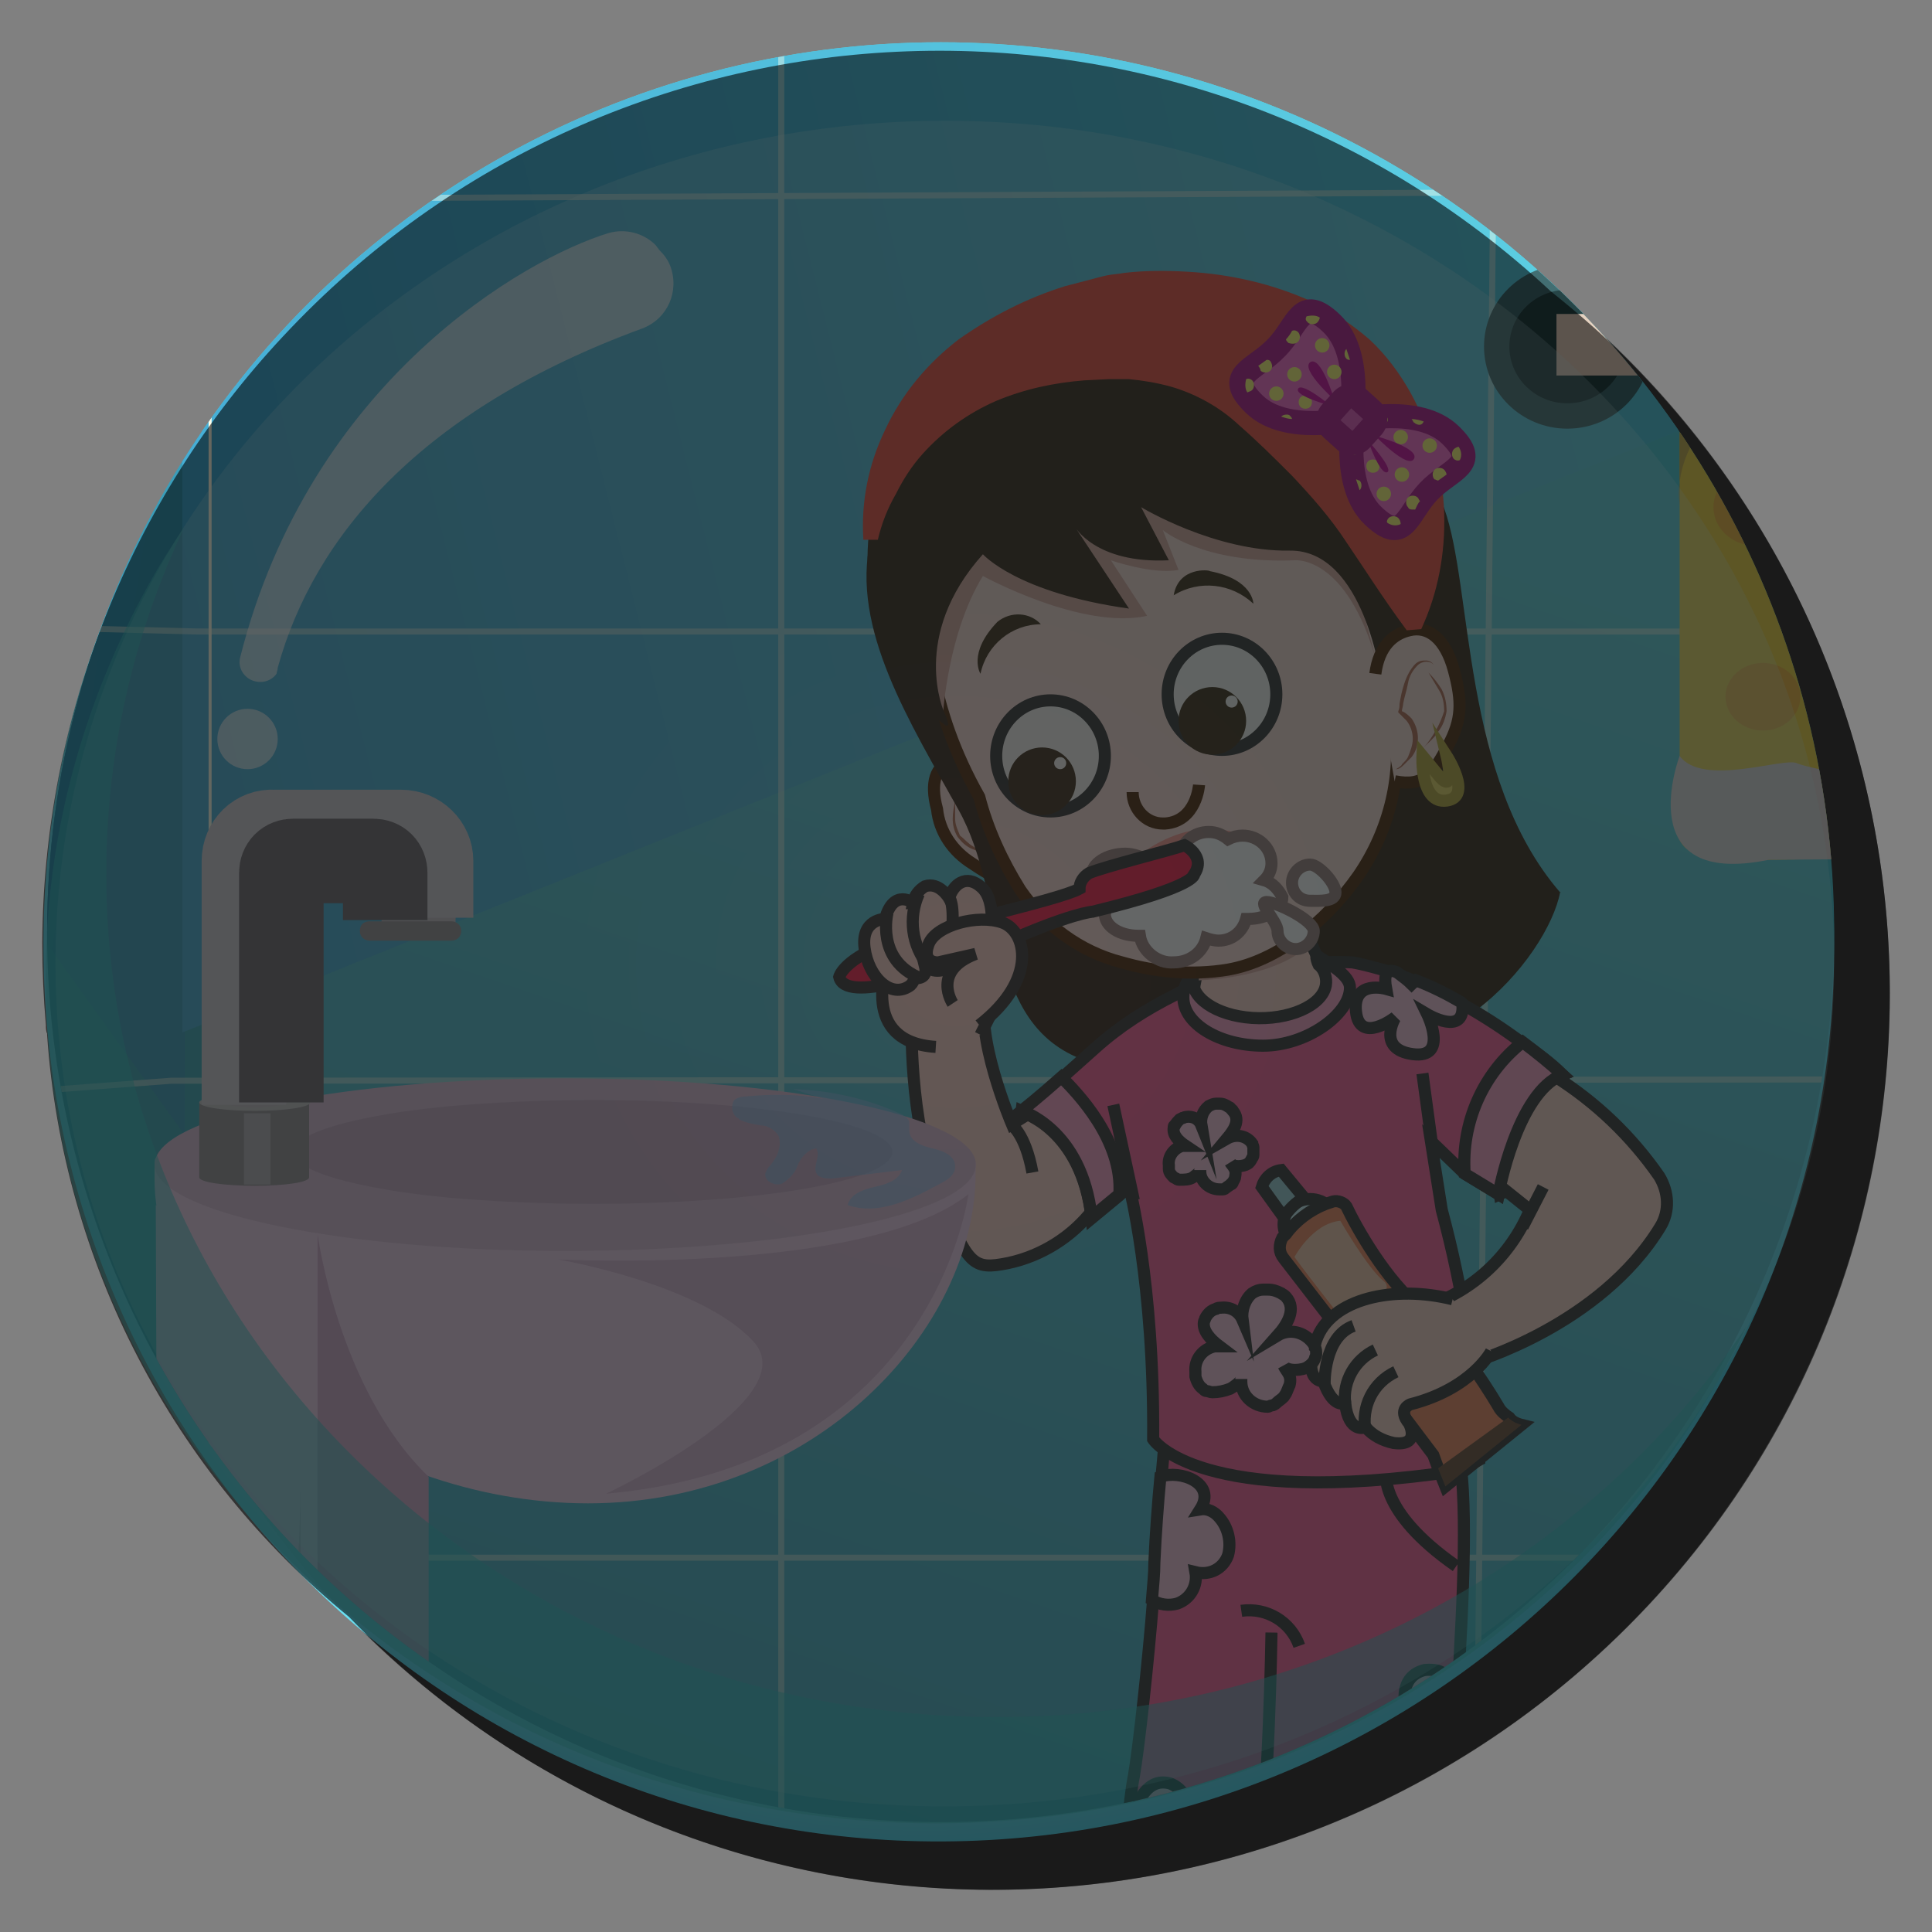<?xml version="1.0" encoding="utf-8"?>
<!-- Generator: Adobe Illustrator 25.2.3, SVG Export Plug-In . SVG Version: 6.00 Build 0)  -->
<svg version="1.1" id="Layer_1" xmlns="http://www.w3.org/2000/svg" xmlns:xlink="http://www.w3.org/1999/xlink" x="0px" y="0px"
	 viewBox="0 0 160 160" style="enable-background:new 0 0 160 160;" xml:space="preserve">
<rect x="0" y="0" width="160" height="160" fill="#808080" stroke="none"/>
<style type="text/css">
	.st0{opacity:0.5;enable-background:new    ;}
	.st1{opacity:0.91;fill:url(#SVGID_1_);enable-background:new    ;}
	.st2{clip-path:url(#SVGID_3_);}
	.st3{fill:url(#SVGID_4_);}
	.st4{fill:url(#SVGID_5_);}
	.st5{fill:url(#SVGID_6_);}
	.st6{fill:url(#SVGID_7_);}
	.st7{fill:none;stroke:#FEFFEB;stroke-width:0.25;stroke-miterlimit:10;}
	.st8{opacity:0.43;}
	.st9{fill:none;stroke:#FEFFEB;stroke-width:0.5;stroke-miterlimit:10;}
	.st10{fill:#426E72;}
	.st11{fill:#264547;}
	.st12{fill:#E5D2C1;}
	.st13{fill:#E8D75D;}
	.st14{fill:#DBDAD9;}
	.st15{fill:#C6B663;}
	.st16{opacity:0.15;fill:#EA3B48;enable-background:new    ;}
	.st17{fill:#383C54;}
	.st18{fill:#878686;}
	.st19{fill:url(#SVGID_8_);}
	.st20{fill:#D5DADB;}
	.st21{fill:#E9EAE5;}
	.st22{fill:none;}
	.st23{fill:#9B2454;stroke:#323232;stroke-miterlimit:10;}
	.st24{fill:#F9DAD2;stroke:#4C2606;stroke-miterlimit:10;}
	.st25{fill:#B26B51;}
	.st26{fill:#E7D760;stroke:#BAA73B;stroke-miterlimit:10;}
	.st27{fill:#F9D1C6;stroke:#323232;stroke-miterlimit:10;}
	.st28{fill:#F75E95;stroke:#323232;stroke-miterlimit:10;}
	.st29{fill:#F4C3D7;stroke:#323232;stroke-miterlimit:10;}
	.st30{fill:#342516;}
	.st31{fill:#951C27;}
	.st32{fill:#F4EAE9;stroke:#664138;stroke-miterlimit:10;}
	.st33{fill:#F5968E;}
	.st34{fill:#F4756E;}
	.st35{fill:#C7EEF2;stroke:#323232;stroke-miterlimit:10;}
	.st36{fill:#ED865D;stroke:#323232;stroke-miterlimit:10;}
	.st37{fill:#9ACED6;stroke:#323232;stroke-miterlimit:10;}
	.st38{fill:#F4C9AB;}
	.st39{fill:#6B4B36;}
	.st40{fill:none;stroke:#323232;stroke-miterlimit:10;}
	.st41{fill:#F79FC3;stroke:#323232;stroke-miterlimit:10;}
	.st42{fill:#D8A99E;}
	.st43{fill:#F9988F;}
	.st44{fill:#F9F6F2;stroke:#323232;stroke-miterlimit:10;}
	.st45{fill:#3D2D16;stroke:#3D2D16;stroke-miterlimit:10;}
	.st46{fill:#F9F6F2;}
	.st47{fill:#3D2D16;}
	.st48{fill:#FFFFFF;stroke:#99807C;stroke-miterlimit:10;}
	.st49{fill:#F71C46;stroke:#323232;stroke-miterlimit:10;}
	.st50{fill:#EF4B3B;}
	.st51{fill:#FE66CA;stroke:#AF1086;stroke-width:2;stroke-miterlimit:10;}
	.st52{fill:#FFFA71;}
	.st53{fill:#CC0098;}
	.st54{fill:#E852BB;stroke:#AF1086;stroke-width:2;stroke-miterlimit:10;}
	.st55{fill:#EFCEE8;}
	.st56{fill:#DBBDD5;}
	.st57{fill:#C9A9C3;}
	.st58{fill:#968F94;}
	.st59{fill:#C4C0C3;}
	.st60{fill:#C4BBC2;}
	.st61{fill:#D1A7C9;}
	.st62{opacity:0.58;fill:#8AC0ED;enable-background:new    ;}
	.st63{fill:#D8B4D1;}
	.st64{fill:#D6B6D0;}
	.st65{fill:#B5B0B4;}
	.st66{fill:none;stroke:#D3CBD1;stroke-width:7;stroke-miterlimit:10;}
	.st67{fill:none;stroke:#6D646B;stroke-width:7;stroke-miterlimit:10;}
	.st68{opacity:0.2;fill:url(#SVGID_9_);enable-background:new    ;}
	.st69{opacity:0.5;fill:#4ECECE;enable-background:new    ;}
	.st70{opacity:0.6;fill:#FDFFFF;enable-background:new    ;}
	.st71{opacity:0.6;}
</style>
<circle class="st0" cx="82.2" cy="82.2" r="74.3"/>
<g id="_01-2">
	
		<radialGradient id="SVGID_1_" cx="205.92" cy="158.75" r="71.45" gradientTransform="matrix(1.2 0 0 -1.2 -170.46 268.56)" gradientUnits="userSpaceOnUse">
		<stop  offset="0" style="stop-color:#FFFFFF"/>
		<stop  offset="0.61" style="stop-color:#D3F9FC"/>
		<stop  offset="0.93" style="stop-color:#48E5FF"/>
	</radialGradient>
	<path class="st1" d="M151.9,78c0.2,41-32.9,74.3-73.8,74.5c-41,0.2-74.3-32.9-74.5-73.8C3.3,37.7,36.4,4.3,77.4,4.2
		c0.1,0,0.2,0,0.3,0C118.6,4.1,151.8,37.1,151.9,78C151.9,78,151.9,78,151.9,78z"/>
	<g>
		<defs>
			<ellipse id="SVGID_2_" cx="77.9" cy="77.2" rx="74" ry="73.7"/>
		</defs>
		<clipPath id="SVGID_3_">
			<use xlink:href="#SVGID_2_"  style="overflow:visible;"/>
		</clipPath>
		<g class="st2">
			
				<linearGradient id="SVGID_4_" gradientUnits="userSpaceOnUse" x1="284.606" y1="353.041" x2="143.016" y2="-60.209" gradientTransform="matrix(1 0 0 -1 0 162)">
				<stop  offset="0" style="stop-color:#72EDED"/>
				<stop  offset="0.23" style="stop-color:#6FE9EA"/>
				<stop  offset="0.45" style="stop-color:#67DDE3"/>
				<stop  offset="0.68" style="stop-color:#58C9D6"/>
				<stop  offset="0.9" style="stop-color:#45ADC4"/>
				<stop  offset="0.99" style="stop-color:#3CA1BC"/>
			</linearGradient>
			<path class="st3" d="M16.2-66.4c0.4,81.8,0.8,163.7,1.1,245.5l365.4,2.3V-65.3L16.2-66.4z"/>
			
				<linearGradient id="SVGID_5_" gradientUnits="userSpaceOnUse" x1="-379.532" y1="240.977" x2="22.298" y2="52.697" gradientTransform="matrix(1 0 0 -1 0 162)">
				<stop  offset="0.38" style="stop-color:#41AFB5"/>
				<stop  offset="0.76" style="stop-color:#3EABB6"/>
				<stop  offset="0.99" style="stop-color:#39A5B7"/>
			</linearGradient>
			<path class="st4" d="M16.4-68.2l-161.7-54.2c-1,108.8-2.1,217.6-3.1,326.5l165.9-35.2L16.4-68.2z"/>
			
				<linearGradient id="SVGID_6_" gradientUnits="userSpaceOnUse" x1="-268.29" y1="209.787" x2="29.06" y2="162.597" gradientTransform="matrix(1 0 0 -1 0 162)">
				<stop  offset="0.13" style="stop-color:#41B5C4"/>
				<stop  offset="0.48" style="stop-color:#40B1C2"/>
				<stop  offset="0.81" style="stop-color:#3DA5BE"/>
				<stop  offset="0.99" style="stop-color:#3A9CBA"/>
			</linearGradient>
			<path class="st5" d="M-142.1-124.6L15.5-67.7L15.3,94L-142.1-124.6z"/>
			
				<linearGradient id="SVGID_7_" gradientUnits="userSpaceOnUse" x1="393.742" y1="248.071" x2="-2.961" y2="148.311" gradientTransform="matrix(1 0 0 -1 0 162)">
				<stop  offset="2.000000e-02" style="stop-color:#72EDED"/>
				<stop  offset="0.26" style="stop-color:#6FE9EC"/>
				<stop  offset="0.5" style="stop-color:#67DDE7"/>
				<stop  offset="0.74" style="stop-color:#59C9E0"/>
				<stop  offset="0.98" style="stop-color:#45ADD6"/>
				<stop  offset="0.99" style="stop-color:#45ADD6"/>
			</linearGradient>
			<polyline class="st6" points="398.5,-67.3 15.1,-67.2 15.1,85.5 394.9,-67.2 			"/>
			<line class="st7" x1="17.4" y1="-69.5" x2="17.4" y2="170.1"/>
			<g class="st8">
				<polyline class="st9" points="-143.8,0 12.3,16.5 432.6,14.4 				"/>
				<polyline class="st9" points="-144.1,48.2 16.4,52.3 413.4,52.3 				"/>
				<polyline class="st9" points="-142.7,95.3 -142.7,101.3 14.2,89.5 424.3,89.2 				"/>
				<polyline class="st9" points="-141.6,152.5 18.8,129 404.1,129 				"/>
				<polyline class="st9" points="64.7,-66.4 64.7,166.7 -66.2,221.3 				"/>
				<polyline class="st9" points="124.5,-66.4 122.1,168.6 41.6,229.2 				"/>
				<polyline class="st9" points="183.5,-66.4 182.5,169.6 143.1,250.1 				"/>
			</g>
			<ellipse class="st10" cx="129.8" cy="28.7" rx="6.9" ry="6.8"/>
			<ellipse class="st11" cx="129.8" cy="28.7" rx="4.8" ry="4.7"/>
			<rect x="128.9" y="26" class="st12" width="73.1" height="5.1"/>
			<path class="st13" d="M139.1,26.4v37.7c-0.6,6.3-1.2,7.3,8.2,7.1s36.7,0,36.7,0s6.4,3.3,6.3-7.2c-0.1-10.3-3.3-35-1.5-37.7
				c0.4-2.3,1.5,0,1.5,0l-1.1-2.3h-49.3C139.4,24.7,139.1,25.5,139.1,26.4z"/>
			<path class="st14" d="M139.1,62.6c0,0-4.2,11,7.4,8.6c11.6-0.1,36.9,0,36.9,0s8,3.2,6.9-8.7c-2.9,0-12.7,1.9-15.1,1.3
				s-12.9-1-15.2,0.2s-10.1-0.3-11.2-0.8S141,65.2,139.1,62.6z"/>
			<path class="st15" d="M159.2,24c0,0-21.4,7-20.1,17.8V26.4l0.8-2.3H159.2z"/>
			<ellipse class="st16" cx="145.4" cy="42" rx="3.5" ry="3.2"/>
			<ellipse class="st16" cx="158.1" cy="49.3" rx="3.1" ry="2.8"/>
			<ellipse class="st16" cx="157.3" cy="30.1" rx="3.1" ry="2.8"/>
			<ellipse class="st16" cx="146" cy="57.7" rx="3.1" ry="2.8"/>
			<polygon class="st17" points="4.2,-46.6 -17.6,-54.2 -17.6,4.1 5.8,8.3 6.5,-46 			"/>
			<polygon class="st18" points="3.3,-46.8 3.3,4.5 5.1,5.6 5.1,-44.2 			"/>
			
				<linearGradient id="SVGID_8_" gradientUnits="userSpaceOnUse" x1="-4.909" y1="176.91" x2="-7.359" y2="145.88" gradientTransform="matrix(1 0 0 -1 0 162)">
				<stop  offset="0" style="stop-color:#AECCD3"/>
				<stop  offset="0.44" style="stop-color:#D0DDDD"/>
			</linearGradient>
			<polygon class="st19" points="-3.3,-7.8 3.3,5.9 -15.1,1.7 -15.1,-10.6 -3.3,-8.2 			"/>
			<polygon class="st20" points="3.3,5.9 1.9,6.4 -15.1,2.7 -15.1,1.7 			"/>
			<path class="st21" d="M-19.4-59.2V6.6l27.7,4.2v-59.3L-19.4-59.2z M4.9,4.7l-20-3.1v-54.1l20,7.3V4.7z"/>
			<polygon class="st22" points="11.2,10.8 6,10.8 -22.1,6.4 -19.4,6.5 -16.7,6.6 			"/>
			<path class="st23" d="M90.4,100.8c0.1-1.8-0.4-3.7-1.5-5.2c-1.1-1.6-2.5-2.8-4.3-3.6C84,96.7,90.4,100.8,90.4,100.8"/>
			<path class="st24" d="M82.4,65c-1-1.1-2.3-2.2-3.6-1.9S77,64.8,77.6,67c0.2,1.9,1.3,3.5,2.9,4.5c1.8,1.2,2.7,1.8,4.3,0.5
				C84.8,69.5,82.9,65.7,82.4,65z"/>
			<path class="st25" d="M84.2,71.2c-0.2,0.1-0.4,0.1-0.7,0c-0.2-0.1-0.4-0.1-0.7-0.2c-0.4-0.2-0.8-0.6-1-1
				c-0.2-0.4-0.3-0.9-0.2-1.4c0-0.3,0.1-0.5,0.3-0.7l-0.3-0.4c-0.3-0.4-0.7-0.7-1-1.1c-0.3-0.4-0.7-0.6-1.1-0.8
				c-0.2-0.1-0.4,0-0.6,0.1c-0.2,0.1-0.3,0.3-0.3,0.6c0-0.3,0.1-0.5,0.3-0.7c0.2-0.2,0.5-0.2,0.7-0.2c0.5,0.2,0.9,0.4,1.3,0.8
				c0.4,0.3,0.7,0.7,1,1.1c0.1,0.1,0.2,0.3,0.3,0.4v0.1c0,0.1-0.1,0.1-0.1,0.2c-0.1,0.2-0.2,0.4-0.2,0.7c0,0.4,0,0.9,0.3,1.3
				c0.2,0.4,0.5,0.7,0.9,0.9c0.2,0.1,0.4,0.2,0.6,0.3C83.8,71.2,84,71.3,84.2,71.2z M80.6,70.1c0.4,0.3,0.9,0.5,1.3,0.7
				c-0.5-0.1-0.9-0.3-1.4-0.5c-0.5-0.2-0.9-0.6-1.2-1c-0.3-0.5-0.4-1-0.4-1.5c0-0.5,0.1-1,0.2-1.5c0,0.5,0,1,0,1.5
				c0,0.5,0.2,0.9,0.4,1.4C79.9,69.5,80.2,69.9,80.6,70.1z"/>
			<path class="st26" d="M84.1,71.1c0,0,1.8,2.9,0.1,3.6s-1.5-2.8-1.5-2.8s0.8,2.8,1.1,1L84.1,71.1z"/>
			<path class="st27" d="M75.5,84.1c0,0-0.3,8.7,2.2,14.7s2.8,6.4,5.8,5.8c2.8-0.6,5.3-2.2,7-4.4c0,0-1.5-7.1-5.1-8.1l-1.6,1
				c0,0-3.2-7.5-2.1-11C81.6,82.1,75.9,80.9,75.5,84.1z"/>
			<path class="st27" d="M83.7,93.1c0,0,1.2,0.7,1.8,4"/>
			<path class="st23" d="M129.2,88.9c-1.9,1-3.4,2.6-4.3,4.5c-0.7,1.7-1,3.6-0.7,5.5c4.3-2,5.3-9.9,5.3-9.9"/>
			<path class="st28" d="M120.1,149.5c-0.2,2.5-0.2,5.1,0.1,7.6c0.9,6.4-2.3,8.6-2.3,8.6c0.6,3.3-1,1.5-1.8,3.5s-3.9,1.4-3.9,1.4
				c-2.5,0.6-5.1,0.5-7.6-0.1c-3,0.5-6,0.2-8.8-1c-0.7-0.2-0.2-2.2-0.2-2.2l-0.3-0.4c-2.4-3.3,0-1.4-1.3-5.7
				c-0.1-0.2-0.1-0.4-0.2-0.6c-0.6-3-0.7-6-0.4-9.1l0,0c0.1-1.8,0.3-3.4,0.5-4.4c0.4-2.3,1.2-9.5,1.6-14.7c0.1-1.2,0.2-2.2,0.2-3.1
				c0.1-2.3,0.3-5,0.5-7.1s0.3-3.6,0.3-3.6s22.4-6.4,24.2,1.1c0.9,4,0.5,12.5,0,20.6C120.4,143.5,120.2,146.7,120.1,149.5
				L120.1,149.5z"/>
			<path class="st29" d="M120.6,140.3c-0.2,3.2-0.4,6.4-0.5,9.1l0,0c0,0.1-0.1,0.2-0.1,0.2c-0.3,0.7-1,1.2-1.8,1.2
				c-0.9,0-1.6-0.6-1.8-1.4c-0.2-0.8,0-1.7,0.5-2.4c-1,0.7-2.3,0.7-3.3-0.1c-0.7-0.9-0.7-2.3,0.2-3.1c0.9-0.8,2.1-1.1,3.2-0.9
				c-1-1.7-1.1-4.1,1-4.6C120.5,138.1,119.7,139.8,120.6,140.3z"/>
			<path class="st29" d="M101.2,154.8c-0.6,1-1.6,1.5-2.7,1.5c1.1,0.5,1.6,1.8,1.1,3c-0.5,1.1-1.8,1.6-3,1.1c-0.5-0.2-1-0.7-1.2-1.2
				c-0.2,0.8-0.8,1.4-1.7,1.4c-0.6-3-0.7-6-0.4-9.1l0,0c0.7-1.6,1.4-4.4,3.6-3.8c0.8,0.3,1.4,1,1.4,1.9c0,0.8-0.2,1.7-0.5,2.5
				c0.7-0.9,2-1,2.9-0.3C101.6,152.6,101.7,153.8,101.2,154.8z"/>
			<path class="st29" d="M101.7,128.8c-0.4,1.1-1.5,1.7-2.7,1.4c0.2,1.1-0.4,2.2-1.5,2.6c-0.7,0.2-1.5,0.1-2.1-0.3
				c0.1-1.2,0.2-2.2,0.2-3.1c0.1-2.3,0.3-5,0.5-7.1l0,0c1.6-0.6,4.7,0.5,3.3,2.7c0.6-0.1,1.2,0.2,1.6,0.7
				C101.7,126.5,102,127.7,101.7,128.8z"/>
			<path class="st28" d="M105.3,135.2c0,0-0.2,13.8-1.2,20.4c-0.3,1.8-0.3,3.7,0.1,5.5c0.7,3.3,2.7,3.4,1,4.5s1.1,1.4,0.6,2.8
				c0,0-1.6,0.8-1.2,2.2"/>
			<path class="st28" d="M102.8,133.4c2.1-0.3,4.1,0.9,4.8,2.9"/>
			<path class="st28" d="M114.8,121.8c0,0-0.8,3.3,5.8,7.9"/>
			<path class="st30" d="M108.3,34.5c0,0,8,1.8,8.1,2.1c0.5,1.8-0.1-3.4,3.2,5.5c2.4,6.6,1.4,22.3,9.6,31.8c0.1,0.1,0-0.1,0,0
				c-1,5.3-10.3,16.9-22.2,11.9c0,0-8.9,5-17.2,2s-6.4-13.5-10.4-20.7S70.4,52,72.1,44.7S101.3,21.8,108.3,34.5z"/>
			<path class="st28" d="M129.4,89c-3.8,1.5-5.3,9.9-5.3,9.9l-2.8-1.7l-2.8-2.7l0.9,5.7c1.8,6.7,2.9,13.7,3.1,20.7l-1.7,0.9
				c-21.6,3.2-25.3-2.6-25.3-2.6c0.1-13-2-21-2-21L92.7,99l-2.3,1.9c-0.8-7.4-5.8-8.8-5.8-8.8s1.5-1.2,3.3-2.8
				c0.9-0.8,1.8-1.6,2.8-2.5c2-1.8,4.2-3.2,6.6-4.4c5.8-3.2,14.7-2.7,14.7-2.7c1.1,0.2,2.1,0.5,3.2,0.8l0.6,0.2l0,0
				c0.5,0.2,1,0.4,1.5,0.6c1.3,0.5,2.5,1.1,3.7,1.8c1.8,1,3.5,2.1,5.1,3.3C127.3,87.2,128.4,88,129.4,89z"/>
			<path class="st31" d="M90.1,72.4c0.3,1.3,3,3,5.2,3.8c1.5,0.6,3.1,0.8,4.7,0.6c2.9-0.3,4.9-2.7,5.9-4.6c0.4-0.6,0.5-1.4,0.4-2.1
				c-0.2-1.2-1.6-1.9-3.1-2.1s-2.7-0.1-5.7,0.6c-2.2,0.5-4.3,1.2-6.3,2.2C90.4,71.2,90,71.6,90,72C90,72.1,90,72.2,90.1,72.4z"/>
			<path class="st32" d="M90.7,71.1c6.2,3.2,14.7-1.9,13.3-3.1c-2.2-0.2-4.4-0.1-6.5,0.5C95.2,69.1,92.9,70,90.7,71.1z"/>
			<path class="st33" d="M90.1,72.2c0.4-0.4,1.8-1.3,7.1-2.6c7.3-1.8,9.1,0.3,9.1,0.3c-0.3-2.4-4.9-3-10.9-1.6
				c-3.7,0.9-5.4,2.4-5.4,3.5C90,72,90,72.1,90.1,72.2z"/>
			<path class="st33" d="M90.1,72.4c1.2,2.5,5,5.3,9.5,4.8c2.9-0.3,7.2-4.5,6.7-7.3c-0.7,2.2-2.4,5.6-6,6.3
				C95.4,77.3,92.6,74.5,90.1,72.4z"/>
			<path class="st34" d="M104,73c-1.5-0.5-3.1-0.2-4.4,0.7c0,0-3.3-0.3-4,1.7C95.6,75.4,100.9,76.5,104,73z"/>
			<ellipse class="st35" cx="108.5" cy="101.4" rx="2.2" ry="2.1"/>
			<path class="st36" d="M126,118l-6.3,5.1l-0.6-1.5l-0.4-1.1l-8-10.6l-4.4-5.7c-0.4-0.5-0.4-1.1-0.1-1.7c0.1-0.1,0.2-0.2,0.3-0.3
				c0.8-1.1,2-2,3.3-2.5l0.6-0.2c0.4-0.1,0.9,0.1,1.1,0.4c0.8,1.7,3.3,6.2,6.2,8.5c2.5,2,5.1,5.9,6.4,8.1c0.2,0.4,0.6,0.7,0.9,0.9
				C125.2,117.7,125.6,117.9,126,118z"/>
			<path class="st37" d="M106.3,100.8l-1.8-2.5c0.2-0.7,0.8-1.3,1.6-1.4l1.9,2.3C107.3,99.6,106.8,100.1,106.3,100.8"/>
			<path class="st38" d="M107.2,104.1c0,0,1.5-2.8,3.8-3c0,0,2.3,4,3.6,5s-3,3.7-3,3.7S108.5,105.9,107.2,104.1z"/>
			<path class="st39" d="M126,118l-6.3,5.1l-0.6-1.5l5.8-4.2C125.2,117.7,125.6,117.9,126,118z"/>
			<path class="st27" d="M122,112.8c0,0,10.5-3,15.5-11.2c0.8-1.3,0.7-2.9-0.1-4.2c-2.3-3.3-5.2-6.1-8.7-8.3c0,0-3.9,1.2-4.5,9.1
				l2.5,2c-1.6,3.8-4.7,6.7-8.6,8"/>
			<path class="st27" d="M123.5,111.9c0,0-1.6,3.1-6.7,4.4c0,0-1.1,0.4-0.1,1.6c0,0,1,1.9-1.3,1.6c-0.9-0.2-1.7-0.6-2.3-1.3
				c0,0-1.4,0.6-1.7-2c0,0-1,0.5-1.8-1.8c0,0-1.8,0.1-0.6-3.4s6.5-4.6,11.3-3.4"/>
			<path class="st27" d="M113.1,118.6c-0.4-2.1,0.6-4.1,2.5-5"/>
			<path class="st27" d="M111.4,116.2c-0.2-1.8,0.8-3.6,2.5-4.4"/>
			<path class="st27" d="M109.7,114.6c0,0-0.1-3.9,2.4-4.8"/>
			<line class="st40" x1="126.1" y1="101.6" x2="127.8" y2="98.3"/>
			<path class="st41" d="M129.4,89c-3.8,1.5-5.3,9.9-5.3,9.9l-2.8-1.7c-0.3-4.2,1.5-8.3,4.8-10.9C127.3,87.2,128.4,88.1,129.4,89z"
				/>
			<path class="st41" d="M92.7,98.9l-2.3,1.9c-0.8-7.3-5.8-8.8-5.8-8.8s1.5-1.2,3.3-2.8C89.2,90.5,93,94.4,92.7,98.9z"/>
			<line class="st40" x1="93.9" y1="99.4" x2="92.2" y2="91.5"/>
			<line class="st40" x1="118.6" y1="94.8" x2="117.8" y2="88.9"/>
			<path class="st27" d="M106.2,85.2c-5.9,1.8-7.4-1.2-7.4-1.2c0-0.9,0-1.9,0.2-2.8c0.3-1.8,0.8-3.6,1.6-5.2c-0.6-7.5,9.4-7.7,8-4.1
				c-0.8,2-0.8,4.2,0,6.2c0.2,0.6,0.5,1.2,0.9,1.7C113,85.9,106.2,85.2,106.2,85.2z"/>
			<path class="st42" d="M108.6,71.9c-0.8,2-0.8,4.2,0,6.2c-2.5,2.5-7.2,3-9.5,3.1c0.3-1.8,0.8-3.6,1.6-5.2
				C100.1,68.5,110.1,68.3,108.6,71.9z"/>
			<path class="st41" d="M111.8,81.8c0,2.2-3.6,4.8-7.2,4.8s-6.6-1.8-6.6-4c0-0.8,0.3-1.5,0.9-2c0,0.1-0.1,0.2-0.1,0.3
				c-0.3,1.7,1.9,3.2,4.9,3.4s5.8-1,6.1-2.7c0.1-0.6-0.1-1.3-0.6-1.7c-0.1-0.2-0.2-0.5-0.2-0.8C110.2,79.9,111.8,80.8,111.8,81.8z"
				/>
			<path class="st24" d="M79.1,39.6c0,0-6.3,11.7,2,26.4c0.7,2.7,1.9,5.3,3.4,7.7c2,2.9,4.9,5.1,8.4,6c2.8,0.8,5.8,1.1,8.8,0.6
				c4-0.7,8-3.8,10.8-7.8c2.6-3.8,3.7-8.4,3-13c-0.9-6.3-4-21.1-13-25C89.3,28.8,79.1,39.6,79.1,39.6z"/>
			<path class="st43" d="M93.3,71.7c0,0,5.8-5.9,11.7-1.3c0,0-2-1.3-6.9-0.4C90.6,71.4,93.3,71.7,93.3,71.7z"/>
			<path class="st42" d="M78.1,59.1c0,0,0.4-6.7,3.3-11.4c0,0,8.2,4.5,13.6,3.3l-3-4.6c0,0,3.4,1.2,5.6,0.8l-1.3-3.3
				c0,0,3.3,2.8,10.9,2.5c0,0,4.3-0.5,6.8,8.4l-2.9-11l-13-6l-13.8,0.8L79.6,43l-3.7,10.5l2.1,5.9"/>
			<ellipse class="st44" cx="101.2" cy="57.5" rx="4.5" ry="4.6"/>
			<ellipse class="st45" cx="100.4" cy="59.7" rx="2.3" ry="2.3"/>
			<ellipse class="st46" cx="102" cy="58.1" rx="0.5" ry="0.5"/>
			<ellipse class="st44" cx="87" cy="62.6" rx="4.5" ry="4.6"/>
			<ellipse class="st45" cx="86.3" cy="64.7" rx="2.3" ry="2.3"/>
			<ellipse class="st46" cx="87.8" cy="63.2" rx="0.5" ry="0.5"/>
			<path class="st47" d="M97.2,49.3c2.1-1.3,4.8-1,6.6,0.7c0,0,0-2-3.6-2.7C100.2,47.2,97.6,46.9,97.2,49.3z"/>
			<path class="st47" d="M86.2,51.7c-2.4,0-4.5,1.7-5,4.1c0,0-1.1-1.7,1.4-4.3C83.7,50.6,85.3,50.7,86.2,51.7z"/>
			<path class="st24" d="M93.8,65.6c0,1.4,1.1,2.6,2.5,2.6c0.1,0,0.1,0,0.2,0c2.6-0.2,2.8-3.2,2.8-3.2"/>
			<path class="st48" d="M104.7,72.9c0.4-0.4,0.6-0.9,0.6-1.4c0-1.3-1.1-2.3-2.4-2.3c0,0,0,0,0,0c-0.4,0-0.8,0.1-1.2,0.3
				c-0.5-0.4-1-0.6-1.6-0.6c-1.2,0-2.2,0.8-2.4,2h-0.4c-0.7,0-1.4,0.2-2,0.5c-0.6-0.4-1.4-0.7-2.1-0.7c-1.5,0-2.8,0.8-2.8,1.8
				s1,1.6,2.3,1.7c-0.7,0.2-1.1,0.8-1.2,1.5c0,1,1.2,1.8,2.8,1.8h0.1c0.2,1.3,1.5,2.3,2.8,2.2c1.3,0,2.4-0.8,2.7-2
				c0.3,0.1,0.7,0.2,1,0.2c1.1,0,2-0.7,2.3-1.8h0.2c1.5,0,2.8-0.8,2.8-1.8C105.9,73.7,105.4,73.1,104.7,72.9z"/>
			<path class="st49" d="M69.5,80.9c0,0,0.3-1.3,3.5-2.6s14.6-3.7,16.4-4.7c0-0.5,0.3-1,0.8-1.3c1.5-0.6,6.4-1.8,7.9-2.3
				c0,0,1.8,0.9,0.8,2.4c0,0,0.3,1-8.4,3.1c0,0-1.8,0.1-7.6,2.7S70,83.1,69.5,80.9z"/>
			<path class="st27" d="M77.5,86.7c-6.4-0.4-4-6.9-4-6.9c1.8-3.6,8-2,8-2l1.2,4.9l-1.5,3"/>
			<path class="st27" d="M73.3,76.1c0,0-2,0-1.7,2.4s2.2,4.3,3.8,3.1c0.2-0.2,0.3-0.4,0.3-0.6c0,0,1.2,0.2,0.9-1
				c0.7,0.6,1.7,0.5,2.3-0.2c0.2-0.2,0.3-0.5,0.4-0.8l2.7-1.3c0,0,0.6-3-0.7-4.2s-2.4-0.2-2.7,0.9c0,0-0.8-1.4-2-1
				c-0.5,0.3-0.9,0.8-1,1.4C75.7,74.8,74,73.5,73.3,76.1z"/>
			<path class="st27" d="M73.5,75.6c0,0-1,3.9,2.7,5.4"/>
			<path class="st27" d="M76.1,74c-0.9,2-0.6,4.3,0.8,6"/>
			<path class="st27" d="M78.6,74.3c0,0,0.5,0.5,0.2,3.2"/>
			<path class="st27" d="M81.1,84.9c4.9-3.8,3.9-7.8,1.9-8.5s-5.5,0.2-6.1,1.8s0.8,1.5,0.8,1.5l3.1-0.7c-3.7,1.4-1.9,4.1-1.9,4.1"/>
			<path class="st48" d="M108.8,77.1c0,0.8-0.7,1.5-1.5,1.5s-1.5-0.7-1.5-1.5c0-0.8-1.7-2.4-0.9-2.4S108.8,76.2,108.8,77.1z"/>
			<path class="st48" d="M110.6,73.9c0,0.8-1.3,0.7-2.1,0.7c-0.9,0-1.5-0.7-1.5-1.5s0.7-1.5,1.5-1.5
				C109.2,71.6,110.6,73.1,110.6,73.9z"/>
			<path class="st30" d="M81.4,45.9c0,0,2.8,3.2,12.1,4.5l-4.5-6.8c0,0,1.7,3.1,7.8,2.8L94.5,42c0,0,6.1,3.7,12.3,3.6
				s7.6,10.8,7.6,10.8c1,1.6,2.9,2.3,4.7,1.7c3.2-0.9,2.8-25.8-13.4-32.2s-30.3,4.4-33.1,14.8c0,0-3.8,12,5.6,19.3c0.7,0.5,0-1,0-1
				S75.3,52.7,81.4,45.9z"/>
			<path class="st24" d="M113.9,55.8c0.3-2.3,1.5-3.3,2.8-3.6c1.6-0.4,3,0.7,3.7,3.3s0.7,4.1-0.5,6.3s-1.9,3.4-4.4,2.9"/>
			<path class="st25" d="M115.6,63.7c0.3,0,0.5-0.2,0.7-0.4c0.2-0.2,0.4-0.4,0.6-0.6c0.7-0.9,0.7-2.2,0-3.2
				c-0.2-0.2-0.5-0.5-0.8-0.6c0-0.2,0.1-0.4,0.1-0.6c0.1-0.6,0.3-1.1,0.4-1.7c0.1-0.6,0.4-1.1,0.8-1.5c0.2-0.2,0.5-0.3,0.7-0.3
				c0.3,0,0.6,0.1,0.7,0.4c-0.1-0.3-0.4-0.5-0.7-0.5c-0.3,0-0.6,0-0.9,0.3c-0.4,0.4-0.7,1-0.9,1.6c-0.2,0.6-0.3,1.1-0.4,1.7
				c0,0.2,0,0.4-0.1,0.6v0.1l0.1,0.1c0.2,0.2,0.4,0.4,0.6,0.6c0.3,0.4,0.5,0.9,0.5,1.5c0,0.5-0.2,1-0.4,1.5
				c-0.1,0.2-0.3,0.4-0.5,0.6C116.1,63.4,115.8,63.6,115.6,63.7z M118.9,60.5c-0.3,0.5-0.6,1-1,1.4c0.4-0.4,0.9-0.8,1.2-1.3
				c0.4-0.5,0.6-1.1,0.7-1.7c0-0.6-0.1-1.2-0.4-1.8c-0.3-0.5-0.7-1-1.1-1.4c0.3,0.5,0.6,1,0.9,1.5c0.3,0.5,0.4,1.1,0.4,1.7
				C119.4,59.5,119.2,60,118.9,60.5z"/>
			<path class="st26" d="M117.8,62.6c0,0-0.2,4,2,3.7s0-3.7,0-3.7s0.8,3.3-0.6,1.7L117.8,62.6z"/>
			<path class="st50" d="M71.5,44.7c-0.2-3.1,0.4-6.2,1.8-9.1c1.4-3,3.5-5.5,6.1-7.5c2.7-1.9,5.6-3.4,8.8-4.4l2.3-0.6
				c0.4-0.1,0.7-0.2,1.2-0.3s0.9-0.1,1.4-0.2c1.7-0.2,3.4-0.2,5.2-0.1c3.6,0.2,7.1,1,10.4,2.5c1.7,0.8,3.3,1.9,4.7,3.1
				c1.4,1.3,2.5,2.8,3.4,4.4c1.7,3.1,2.7,6.5,2.8,10c0.1,3.3-0.5,6.6-1.9,9.6l-1.2,0.1c-2-2.7-3.5-5.1-5-7.3c-1.3-2-2.9-3.8-4.5-5.5
				c-1.5-1.5-2.8-2.8-4.4-4.2c-1.6-1.5-3.6-2.6-5.7-3.2c-1.1-0.3-2.3-0.5-3.4-0.6c-0.3,0-0.6,0-0.8,0s-0.6,0-0.9,0l-2,0.1
				c-2.5,0.2-4.9,0.7-7.3,1.7c-2.3,1-4.4,2.5-6.1,4.4c-0.9,1-1.6,2.1-2.2,3.3c-0.7,1.2-1.2,2.5-1.5,3.8L71.5,44.7z"/>
			<path class="st51" d="M118.3,40.7c-1.8,1.9-2,4.5-4.6,2s-1.6-7.9-1.6-7.9s5.4-1.3,8,1.2S120.1,38.8,118.3,40.7z"/>
			<path class="st51" d="M105.7,28.8c-1.8,1.9-4.4,2.2-1.8,4.7s8,1.2,8,1.2s1-5.4-1.6-7.9S107.5,27,105.7,28.8z"/>
			<circle class="st52" cx="109.5" cy="28.6" r="0.6"/>
			<circle class="st52" cx="110.5" cy="30.8" r="0.6"/>
			<circle class="st52" cx="107.2" cy="31" r="0.6"/>
			<path class="st52" d="M108.5,33.7c-0.2,0.2-0.6,0.2-0.8,0c-0.2-0.2-0.2-0.6,0-0.8c0.2-0.2,0.6-0.2,0.8,0
				C108.7,33.1,108.7,33.5,108.5,33.7C108.5,33.7,108.5,33.7,108.5,33.7z"/>
			<circle class="st52" cx="105.7" cy="32.6" r="0.6"/>
			<path class="st52" d="M111.6,32c-0.2,0.2-0.2,0.5,0,0.8c0,0,0,0,0,0c0.1,0.1,0.3,0.2,0.4,0.2c0-0.3,0-0.7,0-1.1
				C111.8,31.9,111.7,31.9,111.6,32z"/>
			<path class="st52" d="M111.5,29.7c0.1,0.1,0.2,0.1,0.3,0.1c-0.1-0.3-0.2-0.6-0.3-0.9l0,0C111.3,29.1,111.3,29.5,111.5,29.7
				C111.5,29.7,111.5,29.7,111.5,29.7z"/>
			<path class="st52" d="M106.1,34.5L106.1,34.5c0.3,0.1,0.6,0.2,0.9,0.2c0-0.1-0.1-0.2-0.2-0.3C106.7,34.3,106.3,34.3,106.1,34.5z"
				/>
			<path class="st52" d="M110.1,34.4c-0.2-0.2-0.6-0.2-0.8,0c0,0,0,0,0,0c-0.1,0.1-0.2,0.3-0.1,0.5c0.4,0,0.8,0,1.1-0.1
				C110.2,34.7,110.2,34.5,110.1,34.4z"/>
			<path class="st52" d="M107.5,28.3c0.2-0.2,0.2-0.6,0-0.8c0,0,0,0,0,0c-0.1-0.1-0.3-0.2-0.5-0.1c-0.1,0.2-0.3,0.5-0.5,0.7
				c0,0.1,0.1,0.2,0.2,0.3C107,28.5,107.3,28.5,107.5,28.3z"/>
			<path class="st52" d="M108.3,26.7c0.2,0.2,0.6,0.2,0.8,0c0,0,0,0,0,0c0.1-0.1,0.2-0.3,0.2-0.4c-0.3-0.2-0.7-0.2-1.1-0.1
				C108.1,26.4,108.1,26.5,108.3,26.7z"/>
			<path class="st52" d="M104.4,30.7c0.2,0.2,0.6,0.2,0.8,0c0.2-0.2,0.2-0.5,0-0.8c0,0,0,0,0,0c-0.1-0.1-0.2-0.1-0.3-0.1l-0.7,0.5
				C104.3,30.4,104.4,30.6,104.4,30.7z"/>
			<path class="st52" d="M103.7,32.3c0.2-0.2,0.2-0.6,0-0.8c0,0,0,0,0,0c-0.1-0.1-0.3-0.2-0.5-0.1c-0.1,0.4-0.1,0.8,0.1,1.1
				C103.5,32.4,103.6,32.4,103.7,32.3z"/>
			<circle class="st52" cx="118.4" cy="36.9" r="0.6"/>
			<circle class="st52" cx="116" cy="36.2" r="0.6"/>
			<circle class="st52" cx="116.1" cy="39.3" r="0.6"/>
			<path class="st52" d="M113.3,38.2c-0.2,0.2-0.2,0.6,0,0.8c0,0,0,0,0,0c0.2,0.2,0.6,0.2,0.8,0c0.2-0.2,0.2-0.6,0-0.8c0,0,0,0,0,0
				C113.9,38,113.5,38,113.3,38.2z"/>
			<circle class="st52" cx="114.6" cy="40.9" r="0.6"/>
			<path class="st52" d="M114.8,35.1c-0.2,0.2-0.6,0.2-0.8,0c-0.1-0.1-0.2-0.3-0.2-0.4c0.3,0,0.7-0.1,1.1-0.1
				C115,34.8,114.9,34.9,114.8,35.1z"/>
			<path class="st52" d="M117.1,35c-0.1-0.1-0.1-0.2-0.2-0.3c0.3,0,0.7,0.1,1,0.2l0,0C117.8,35.2,117.5,35.3,117.1,35
				C117.2,35.1,117.2,35,117.1,35z"/>
			<path class="st52" d="M112.6,40.6L112.6,40.6c-0.1-0.3-0.2-0.6-0.3-0.9c0.1,0,0.2,0.1,0.3,0.1C112.8,40,112.8,40.4,112.6,40.6
				C112.6,40.6,112.6,40.6,112.6,40.6z"/>
			<path class="st52" d="M112.5,36.7c0.2,0.2,0.2,0.6,0,0.8c0,0,0,0,0,0c-0.1,0.1-0.3,0.2-0.4,0.2c0-0.4,0-0.8,0-1.1
				C112.2,36.5,112.3,36.6,112.5,36.7z"/>
			<path class="st52" d="M118.8,38.9c0.2-0.2,0.6-0.2,0.8,0c0.1,0.1,0.2,0.3,0.2,0.4l-0.7,0.5c-0.1,0-0.2-0.1-0.3-0.1
				C118.6,39.5,118.6,39.1,118.8,38.9C118.8,38.9,118.8,38.9,118.8,38.9z"/>
			<path class="st52" d="M120.4,38c-0.2-0.2-0.2-0.6,0-0.8c0.1-0.1,0.3-0.2,0.4-0.2c0.2,0.3,0.3,0.7,0.1,1.1
				C120.7,38.2,120.5,38.1,120.4,38z"/>
			<path class="st52" d="M116.6,42c-0.2-0.2-0.2-0.6,0-0.8c0.2-0.2,0.6-0.2,0.8,0l0,0c0.1,0.1,0.1,0.2,0.2,0.3
				c-0.2,0.2-0.3,0.5-0.4,0.7C116.8,42.2,116.7,42.2,116.6,42z"/>
			<path class="st52" d="M115,42.9c0.2-0.2,0.6-0.2,0.8,0c0,0,0,0,0,0c0.1,0.1,0.2,0.3,0.2,0.5c-0.4,0.2-0.8,0.1-1.1-0.1
				C114.8,43.2,114.9,43,115,42.9z"/>
			<path class="st53" d="M108.5,30c-0.8,0.6,2,3.1,2,3.1S109.4,29.4,108.5,30z"/>
			<path class="st53" d="M107.5,32.2c-0.3,0.6,2.7,1.4,2.7,1.4S107.8,31.6,107.5,32.2z"/>
			<path class="st53" d="M117.1,38c-0.5,0.9-3.2-1.9-3.2-1.9S117.6,37.1,117.1,38z"/>
			<path class="st53" d="M114.9,39.1c-0.6,0.3-1.6-2.6-1.6-2.6S115.4,38.8,114.9,39.1z"/>
			<path class="st54" d="M110.3,34.1c-0.4,0.4-0.4,1,0,1.4l1,0.9c0.4,0.4,1,0.4,1.4,0l0.9-1c0.4-0.4,0.4-1,0-1.4l-1-0.9
				c-0.4-0.4-1-0.4-1.4,0L110.3,34.1z"/>
			<path class="st29" d="M118.2,84c0,0,1.8,3.7-1.2,3.3s-1.5-3-1.4-3.1c-0.1,0.1-3,2.3-3.3-0.4s2.5-1.9,2.5-1.9
				c-0.2-1.1,0-1.4,0.4-1.5c0.2,0,0.5,0.1,0.6,0.2l0,0c0.4,0.3,0.8,0.6,1.1,0.9c0.1-0.1,0.3-0.2,0.4-0.3c1.3,0.5,2.5,1.1,3.7,1.8
				l0.1,0.1C121.4,85.9,118.2,84,118.2,84z"/>
			<path class="st29" d="M103.8,95.6c0,0.1,0,0.2-0.1,0.3c-0.1,0.2-0.2,0.4-0.4,0.5c-0.3,0.2-1.2,0.3-1.4-0.1
				c0.3,0.4,0.5,0.6,0.4,1.1c0,0.2-0.1,0.3-0.2,0.5c0,0.1-0.1,0.2-0.2,0.2c-0.1,0.1-0.3,0.2-0.4,0.3c-0.1,0.1-0.2,0.1-0.3,0.1
				c-0.1,0-0.2,0-0.2,0c-0.9,0-1.6-0.7-1.6-1.5c0,0,0-0.1,0-0.1c0,0.2-0.5,0.5-0.6,0.6c-0.3,0.2-0.7,0.2-1.1,0.2
				c-0.1,0-0.2,0-0.3-0.1l-0.2-0.1c-0.2-0.2-0.4-0.4-0.4-0.7l0,0v-0.2c0,0,0,0,0-0.1c-0.1-0.7,0.4-1.4,1.1-1.6c0.1,0,0.2,0,0.3,0
				c-0.6-0.4-1.1-0.9-1-1.5c0-0.1,0-0.2,0.1-0.2c0.1-0.2,0.3-0.4,0.4-0.5l0.2-0.1c0.1,0,0.2-0.1,0.3-0.1c0.6-0.1,1.1,0.2,1.3,0.7
				c-0.1-0.6,0.1-1.2,0.6-1.6c0.2-0.1,0.4-0.2,0.6-0.2c0.1,0,0.2,0,0.3,0l0,0c0.3,0,0.5,0.1,0.8,0.3c0.1,0,0.1,0.1,0.2,0.2
				c0.1,0,0.1,0.1,0.1,0.1c0.7,0.8,0,1.7-0.5,2.3c0.7-0.4,1.6-0.3,2.1,0.4c0,0.1,0.1,0.2,0.1,0.3l0,0
				C103.8,95.2,103.8,95.4,103.8,95.6z"/>
			<path class="st29" d="M109,112.2c0,0.1-0.1,0.2-0.1,0.3c-0.1,0.3-0.3,0.5-0.6,0.7c-0.4,0.3-1.7,0.4-2-0.1
				c0.3,0.6,0.7,0.8,0.5,1.6c-0.1,0.2-0.2,0.5-0.3,0.7l-0.2,0.3c-0.2,0.2-0.4,0.3-0.6,0.5c-0.1,0.1-0.3,0.2-0.4,0.2
				c-0.1,0-0.2,0.1-0.3,0.1c-1.2,0-2.2-0.9-2.2-2.1c0-0.1,0-0.2,0-0.2c0,0.2-0.7,0.7-0.9,0.8c-0.5,0.2-1,0.3-1.5,0.3
				c-0.2,0-0.3-0.1-0.5-0.1c-0.1,0-0.2-0.1-0.3-0.2c-0.3-0.2-0.5-0.6-0.6-1l0,0c0-0.1,0-0.2,0-0.3c0,0,0-0.1,0-0.1
				c-0.1-1,0.6-1.9,1.6-2.1c0.1,0,0.2,0,0.4,0c-0.8-0.6-1.4-1.3-1.3-2c0-0.1,0.1-0.2,0.1-0.3c0.2-0.4,0.5-0.7,0.9-0.8
				c0.1-0.1,0.3-0.1,0.4-0.1c0.8-0.1,1.5,0.3,1.8,1c-0.1-0.8,0.2-1.7,0.8-2.2c0.3-0.2,0.6-0.3,0.9-0.3c0.1,0,0.3,0,0.4,0l0,0
				c0.4,0,0.7,0.1,1.1,0.3c0.1,0.1,0.2,0.1,0.3,0.2l0.1,0.1c0.9,1,0.1,2.3-0.7,3.2c1-0.6,2.2-0.3,2.9,0.6c0.1,0.1,0.1,0.2,0.2,0.3
				c0,0,0,0,0,0.1C109,111.7,109,111.9,109,112.2z"/>
			<path class="st55" d="M80.8,97.1c0,13-13.3,27.4-32.1,27.4s-35.9-13.8-35.9-26.8c0-0.3,0-0.6,0-0.9s0-0.5,0.1-0.8
				c1.3-3.7,16-6.6,33.9-6.6c18.4,0,33.4,3.1,34,6.9c0,0.1,0,0.2,0,0.4S80.8,97,80.8,97.1z"/>
			<path class="st56" d="M80.8,96.5c0,0,0,0.1,0,0.1c-0.3,3.9-15.4,7-34,7c-18.3,0-33.3-3.1-34-6.9c0-0.1,0-0.2,0-0.3
				c0-0.2,0-0.4,0.1-0.5c1.3-3.7,16-6.6,33.9-6.6c18.4,0,33.4,3.1,34,6.9C80.8,96.4,80.8,96.5,80.8,96.5z"/>
			<path class="st57" d="M73.9,95.4c0,2.4-11.1,4.3-24.8,4.3c-4.3,0-8.3-0.2-11.8-0.5c-2-0.2-3.8-0.4-5.4-0.7
				c-4.7-0.8-7.6-1.9-7.6-3.1s2.9-2.3,7.6-3.1c1.6-0.3,3.4-0.5,5.4-0.7c3.5-0.3,7.5-0.5,11.8-0.5C62.8,91.1,73.9,93,73.9,95.4z"/>
			<path class="st58" d="M16.5,91.3v6.2c0,0.4,2,0.7,4.6,0.7s4.5-0.3,4.5-0.7v-6.2H16.5z"/>
			<ellipse class="st59" cx="21.1" cy="91.3" rx="4.6" ry="0.7"/>
			<path class="st60" d="M37.9,71.3c0-2.8-2.2-5-5-5h-9.3c-2.8,0-5,2.2-5,5l0,0v20l0,0c0,0.2,1.1,0.4,2.5,0.4s2.5-0.2,2.5-0.4l0,0
				V72.1c0-0.4,0.3-0.7,0.7-0.7h6.1c0.7,0,1.2,0.5,1.2,1.2c0,0,0,0,0,0v4.4h6.1L37.9,71.3L37.9,71.3z"/>
			<path class="st58" d="M30.6,76.3h6.8c0.4,0,0.8,0.3,0.8,0.8v0c0,0.4-0.3,0.8-0.8,0.8h-6.8c-0.4,0-0.8-0.3-0.8-0.8v0
				C29.8,76.6,30.1,76.3,30.6,76.3z"/>
			<polyline class="st55" points="26.3,103.5 26.3,179.6 13.2,177.6 12.9,99.8 			"/>
			<path class="st61" d="M26.3,102.2c0,0,1.7,12.9,9.2,20.1v52.6l-9.2,4.6L26.3,102.2z"/>
			<path class="st62" d="M68.2,91c-2.1-0.4-4.3-0.4-6.4-0.2c-0.4,0-0.7,0.1-1,0.3c-0.3,0.5-0.2,1.2,0.3,1.5c0,0,0.1,0,0.1,0.1
				c0.6,0.3,1.2,0.4,1.8,0.5c0.6,0,1.2,0.4,1.5,0.9c0.1,0.4,0.1,0.8,0,1.1c-0.1,0.5-0.4,0.9-0.7,1.3c-0.2,0.2-0.3,0.4-0.4,0.6
				c-0.2,0.7,0.8,1.2,1.4,0.9c0.6-0.4,1.1-0.9,1.3-1.6c0.3-0.6,0.8-1.2,1.5-1.3c0.4,0.7-0.4,1.6,0.1,2.2c0.3,0.3,0.8,0.3,1.2,0.3
				l5.8-0.7c-0.3,0.9-1.4,1.2-2.3,1.4s-2,0.6-2.2,1.5c2.6,0.9,5.3-0.5,7.7-1.8c0.6-0.3,1.2-0.7,1.2-1.4c0-0.9-1-1.3-1.9-1.5
				s-1.9-0.6-1.9-1.5c0-0.2,0-0.5,0-0.7c-0.1-0.3-0.3-0.4-0.6-0.6c-2.8-1.3-5.9-2-9-2.1"/>
			<path class="st63" d="M46.2,104.3c0,0,25.5,1.3,34-5.4c0,0-2.8,22.4-30,24.8c0,0,16.6-7.8,12.2-12.6S46.2,104.3,46.2,104.3z"/>
			<path class="st64" d="M24.9,123v55.1l-10.5-1.8C14.4,176.2,23.8,170.4,24.9,123z"/>
			<polygon class="st65" points="20.2,92.2 20.2,98.1 22.4,98.1 22.4,92.2 			"/>
			<path class="st66" d="M20.2,91.5V71.3c0-1.4,1.1-2.5,2.5-2.4h10.5c1.4,0,2.5,1.1,2.5,2.4V76"/>
			<path class="st67" d="M23.3,91.3v-19c0-0.6,0.4-1,1-1h6.6c0.6,0,1,0.4,1,1v3.9"/>
		</g>
	</g>
	
		<radialGradient id="SVGID_9_" cx="139.625" cy="157.279" r="58.225" gradientTransform="matrix(1.27 0 0 -1.2 -98.15 268.56)" gradientUnits="userSpaceOnUse">
		<stop  offset="0" style="stop-color:#FFFFFF"/>
		<stop  offset="0.43" style="stop-color:#D3F9FC"/>
	</radialGradient>
	<path class="st68" d="M151.9,79.8c0,38.6-33,69.8-73.7,69.8S4.6,118.4,4.6,79.8S37.6,10,78.3,10S151.9,41.2,151.9,79.8z"/>
	<path class="st69" d="M82.5,142.2c-40.7,0-73.7-31.3-73.7-69.8c0-10,2.2-19.8,6.5-28.8c-0.8,1.2-1.6,2.4-2.3,3.6
		C7,57.5,3.7,69.2,3.8,81.2c0,38.6,33,69.8,73.7,69.8c29.8,0,55.6-16.9,67.1-41.1C131.4,129.4,108.6,142.2,82.5,142.2z"/>
	<path class="st70" d="M23,55.3c3-10.9,11.9-21.4,30.2-28.1c2.1-0.8,3.1-3.1,2.3-5.2c-0.2-0.5-0.5-0.9-0.9-1.3l-0.3-0.4
		c-1-1-2.5-1.4-3.9-1c-6.9,2.1-24.7,12.2-30.5,35.1c-0.2,0.7,0.1,1.4,0.7,1.8l0,0c0.8,0.5,1.8,0.3,2.3-0.4
		C22.9,55.7,23,55.5,23,55.3z"/>
	<circle class="st70" cx="20.5" cy="61.2" r="2.5"/>
</g>
<g class="st71">
	<path d="M128.4,24.1c-30-27.9-77-26.3-105,3.8C10.7,41.5,3.6,59.4,3.5,78.1c0,2.3,0.1,4.5,0.3,6.8c0,0.2,0,0.5,0.1,0.7v0.1
		c1.3,18.8,10.4,36.3,25,48.2c28.5,29.5,75.5,30.2,105,1.7s30.2-75.5,1.7-105C133.3,28.2,130.9,26.1,128.4,24.1L128.4,24.1z"/>
</g>
</svg>
